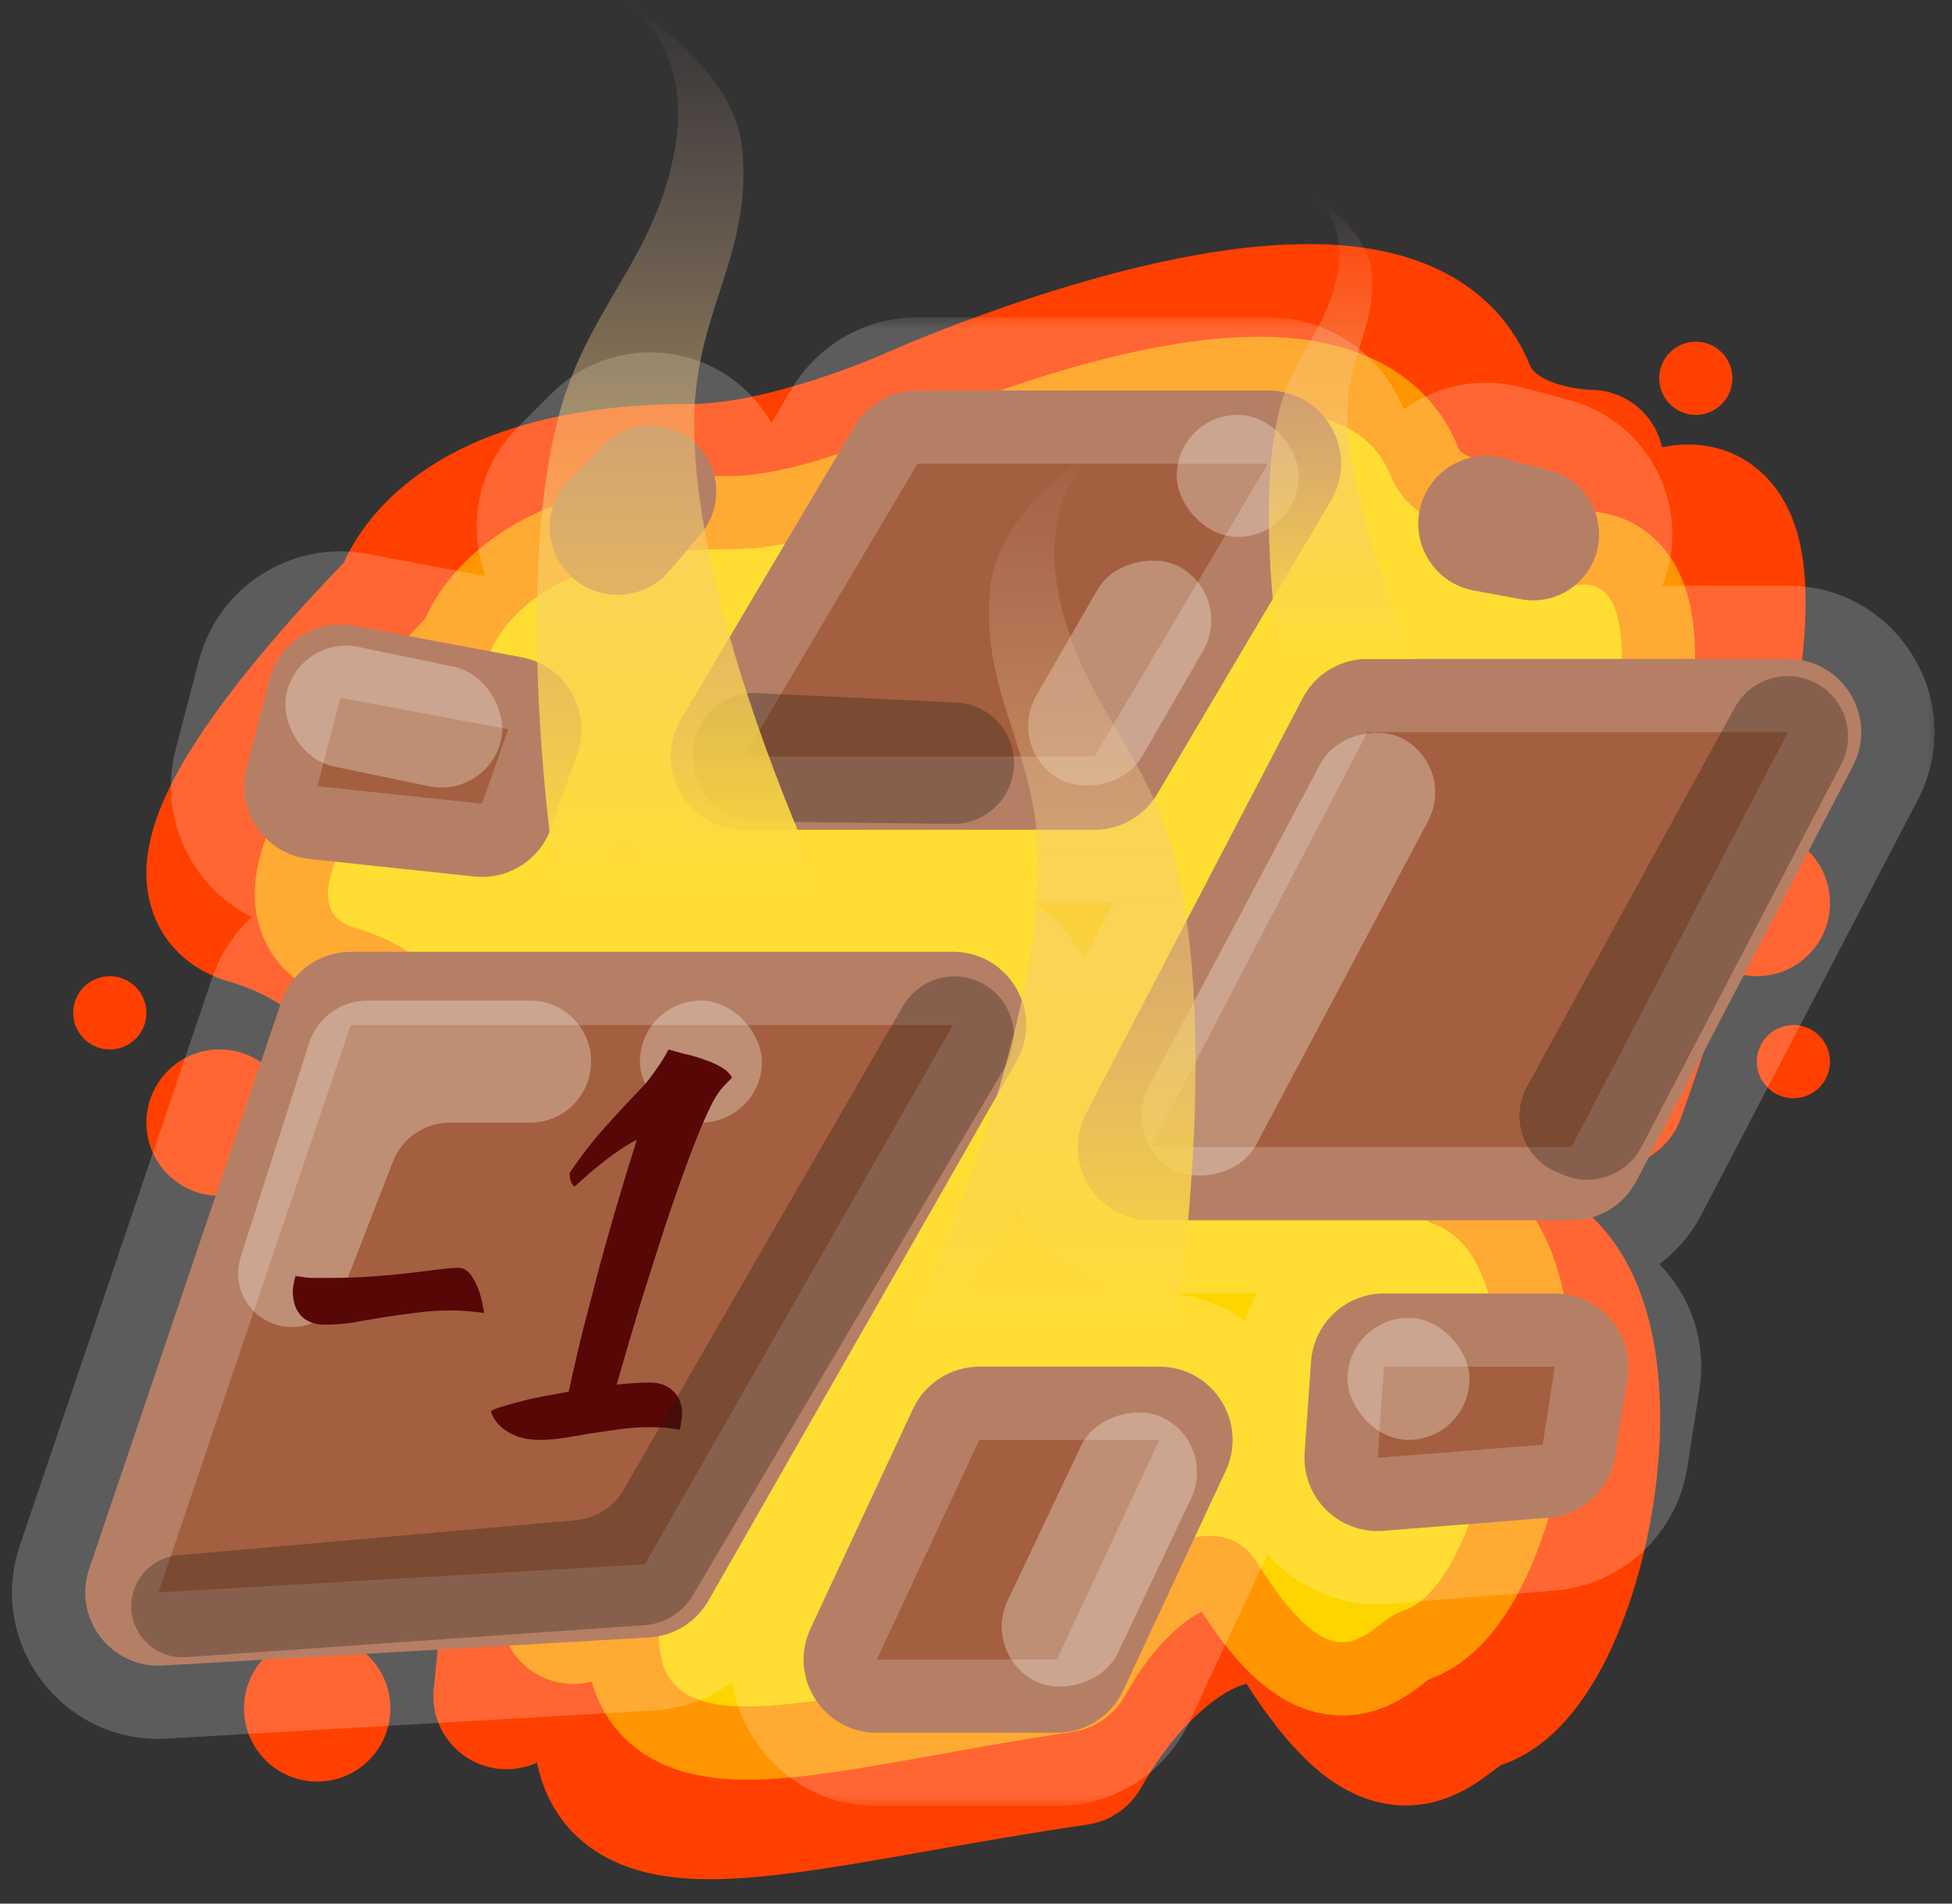 <svg width="80" height="78" viewBox="0 0 80 78" fill="none" xmlns="http://www.w3.org/2000/svg">
<rect x="0" y="0" width="80" height="78" fill="#333333" stroke="none"/>
<circle cx="72" cy="37" r="3" fill="#FF4000"/>
<circle cx="73.5" cy="43.5" r="1.5" fill="#FF4000"/>
<circle cx="69.5" cy="15.5" r="1.5" fill="#FF4000"/>
<circle cx="13" cy="70" r="3" fill="#FF4000"/>
<circle cx="9" cy="46" r="3" fill="#FF4000"/>
<circle cx="4.5" cy="41.5" r="1.5" fill="#FF4000"/>
<path d="M66.524 19.651C66.521 19.66 66.516 19.673 66.51 19.689C66.49 19.736 66.465 19.805 66.443 19.884C66.435 19.916 66.429 19.946 66.424 19.972C66.703 20.023 67.292 20.041 68.375 19.805C68.983 19.672 69.625 19.669 70.242 19.895C70.87 20.127 71.341 20.549 71.673 21.043C72.287 21.958 72.467 23.177 72.496 24.317C72.556 26.67 71.983 29.821 71.249 32.865C70.506 35.947 69.562 39.061 68.807 41.395C68.429 42.565 68.096 43.543 67.858 44.23C67.739 44.574 67.643 44.845 67.577 45.031C67.544 45.124 67.519 45.196 67.501 45.245C67.492 45.269 67.486 45.288 67.481 45.301C67.479 45.307 67.477 45.312 67.476 45.315C67.475 45.317 67.475 45.318 67.475 45.319L67.474 45.32V45.321C67.37 45.606 67.183 45.854 66.936 46.03H66.935C66.934 46.031 66.932 46.033 66.93 46.034C66.926 46.037 66.919 46.042 66.911 46.048C66.894 46.06 66.868 46.078 66.835 46.102C66.768 46.151 66.669 46.222 66.545 46.312C66.296 46.494 65.943 46.753 65.53 47.062C64.701 47.684 63.641 48.5 62.692 49.294C62.496 49.458 62.311 49.619 62.137 49.772C62.517 49.878 62.88 50.027 63.224 50.221C64.231 50.788 64.95 51.66 65.447 52.637C66.419 54.546 66.655 57.064 66.493 59.464C66.329 61.898 65.743 64.425 64.873 66.47C64.438 67.492 63.914 68.44 63.299 69.204C62.696 69.953 61.916 70.638 60.944 70.932C60.824 70.968 60.681 71.072 60.148 71.468C59.741 71.771 59.035 72.292 58.12 72.439C57.096 72.602 56.1 72.271 55.148 71.526C54.239 70.814 53.289 69.669 52.23 68.005C52.018 67.672 51.775 67.534 51.484 67.488C51.146 67.435 50.624 67.495 49.934 67.823C48.547 68.482 46.849 70.055 45.448 72.531C45.22 72.935 44.818 73.209 44.359 73.276C41.43 73.704 38.778 74.194 36.398 74.608C34.046 75.018 31.922 75.362 30.152 75.467C28.437 75.568 26.75 75.472 25.46 74.735C23.983 73.892 23.353 72.424 23.352 70.644C23.352 70.306 23.314 70.111 23.283 70.006C23.242 70.009 23.186 70.016 23.115 70.031C22.806 70.096 22.44 70.254 22.11 70.432C21.955 70.515 21.826 70.594 21.737 70.649C21.694 70.677 21.661 70.698 21.641 70.712C21.631 70.719 21.623 70.723 21.62 70.726V70.725H21.621C21.621 70.725 21.621 70.725 21.62 70.724C21.135 71.064 20.495 71.087 19.987 70.781C19.479 70.475 19.198 69.899 19.271 69.311L19.273 69.309C19.273 69.306 19.273 69.302 19.273 69.296C19.275 69.284 19.277 69.266 19.28 69.242C19.286 69.193 19.294 69.118 19.305 69.019C19.326 68.82 19.356 68.526 19.39 68.147C19.456 67.391 19.537 66.299 19.591 64.977C19.698 62.325 19.697 58.766 19.27 55.102C18.842 51.421 17.995 47.726 16.467 44.749C14.949 41.793 12.819 39.645 9.825 38.787C8.848 38.507 8.049 37.894 7.691 36.911C7.371 36.031 7.502 35.107 7.728 34.349C8.18 32.827 9.28 31.113 10.404 29.605C11.559 28.056 12.862 26.568 13.867 25.475C14.372 24.926 14.806 24.472 15.114 24.154C15.208 24.058 15.291 23.973 15.36 23.902C15.438 23.703 15.55 23.453 15.71 23.169C16.07 22.532 16.666 21.736 17.629 20.962C19.569 19.403 22.853 18.048 28.359 18.048C30.081 18.048 32.166 17.534 33.9 16.973C34.75 16.698 35.484 16.422 36.004 16.216C36.263 16.113 36.468 16.027 36.606 15.969C36.675 15.94 36.728 15.917 36.762 15.902C36.779 15.895 36.792 15.889 36.8 15.886L36.81 15.881C36.813 15.88 36.817 15.878 36.822 15.876C36.833 15.871 36.849 15.864 36.868 15.855C36.908 15.838 36.966 15.812 37.04 15.779C37.189 15.714 37.407 15.621 37.683 15.506C38.234 15.276 39.021 14.957 39.975 14.599C41.877 13.885 44.465 13.006 47.168 12.368C49.846 11.736 52.76 11.309 55.269 11.586C57.783 11.863 60.244 12.907 61.315 15.537C61.651 16.362 62.447 16.878 63.435 17.181C63.906 17.326 64.359 17.401 64.695 17.439C64.861 17.457 64.995 17.465 65.082 17.47C65.125 17.472 65.158 17.473 65.176 17.474H65.188C65.709 17.474 66.193 17.745 66.466 18.189C66.738 18.634 66.76 19.188 66.524 19.652V19.651Z" fill="#FF4000" stroke="#FF4000" stroke-width="3" stroke-linejoin="round"/>
<path d="M46.032 16.06C48.331 15.508 50.855 15.128 53.042 15.374C55.243 15.621 57.44 16.56 58.393 18.943C58.65 19.585 59.262 20.002 60.073 20.256C60.459 20.376 60.829 20.439 61.107 20.47C61.243 20.486 61.352 20.493 61.422 20.497C61.457 20.498 61.482 20.499 61.495 20.5H61.5C62.02 20.5 62.502 20.77 62.776 21.212C63.049 21.653 63.073 22.204 62.841 22.669L62.842 22.67L62.849 22.656C62.85 22.653 62.851 22.653 62.85 22.655C62.848 22.659 62.843 22.67 62.836 22.687C62.834 22.692 62.832 22.697 62.83 22.702C63.088 22.71 63.514 22.682 64.174 22.536C64.728 22.413 65.327 22.406 65.908 22.624C66.498 22.845 66.933 23.247 67.235 23.705C67.789 24.546 67.943 25.651 67.968 26.65C68.02 28.723 67.525 31.485 66.897 34.137C66.26 36.827 65.451 39.543 64.805 41.579C64.481 42.599 64.196 43.452 63.993 44.051C63.891 44.351 63.809 44.588 63.752 44.751C63.724 44.832 63.702 44.895 63.687 44.937C63.679 44.959 63.673 44.975 63.669 44.986C63.667 44.992 63.666 44.996 63.664 44.999C63.664 45 63.664 45.002 63.663 45.003L63.663 45.004C63.561 45.288 63.377 45.536 63.132 45.714H63.131C63.13 45.714 63.129 45.715 63.127 45.717C63.124 45.719 63.118 45.723 63.111 45.728C63.096 45.739 63.075 45.755 63.046 45.776C62.989 45.818 62.906 45.879 62.8 45.958C62.588 46.115 62.286 46.341 61.934 46.61C61.226 47.15 60.323 47.858 59.516 48.546C59.437 48.613 59.361 48.681 59.286 48.746C59.51 48.829 59.728 48.93 59.937 49.05C60.845 49.57 61.484 50.365 61.921 51.239C62.773 52.943 62.972 55.172 62.833 57.274C62.692 59.411 62.187 61.631 61.435 63.431C61.059 64.331 60.602 65.173 60.062 65.857C59.535 66.524 58.834 67.159 57.941 67.433C57.953 67.43 57.913 67.441 57.793 67.521C57.663 67.609 57.544 67.703 57.33 67.865C56.984 68.126 56.34 68.615 55.493 68.753C54.533 68.909 53.617 68.588 52.77 67.913C51.964 67.271 51.138 66.251 50.228 64.795C50.075 64.549 49.918 64.471 49.742 64.442C49.515 64.406 49.119 64.441 48.556 64.713C47.423 65.26 45.997 66.593 44.811 68.728C44.585 69.136 44.182 69.415 43.721 69.484C41.22 69.856 38.956 70.281 36.917 70.642C34.907 70.999 33.078 71.301 31.548 71.393C30.073 71.482 28.568 71.403 27.402 70.725C26.054 69.941 25.5 68.586 25.5 67C25.5 66.864 25.491 66.758 25.482 66.677C25.265 66.735 25.009 66.847 24.767 66.98C24.64 67.05 24.533 67.115 24.461 67.161C24.425 67.184 24.399 67.202 24.383 67.213C24.378 67.216 24.374 67.219 24.372 67.22H24.37L24.372 67.221H24.37L24.369 67.222L24.368 67.223C23.884 67.566 23.244 67.593 22.734 67.29C22.223 66.986 21.939 66.408 22.011 65.818V65.816C22.011 65.814 22.012 65.81 22.012 65.805C22.013 65.796 22.016 65.78 22.018 65.76C22.023 65.717 22.03 65.652 22.039 65.566C22.058 65.395 22.082 65.139 22.111 64.811C22.168 64.154 22.237 63.207 22.283 62.057C22.374 59.753 22.374 56.663 22.01 53.483C21.645 50.287 20.923 47.093 19.629 44.527C18.345 41.98 16.561 40.164 14.08 39.44C13.184 39.179 12.444 38.6 12.115 37.679C11.823 36.863 11.945 36.018 12.142 35.343C12.539 33.985 13.496 32.47 14.46 31.153C15.453 29.797 16.573 28.495 17.435 27.541C17.868 27.061 18.241 26.664 18.506 26.386C18.576 26.313 18.639 26.248 18.693 26.192C18.761 26.018 18.854 25.805 18.986 25.568C19.304 24.995 19.829 24.281 20.675 23.589C22.383 22.191 25.249 21 30 21C31.434 21 33.187 20.561 34.664 20.075C35.386 19.837 36.008 19.6 36.45 19.422C36.67 19.333 36.843 19.259 36.96 19.209C37.019 19.183 37.063 19.164 37.091 19.151C37.105 19.145 37.116 19.14 37.122 19.137C37.125 19.136 37.127 19.135 37.128 19.134H37.129C37.132 19.133 37.136 19.132 37.141 19.13C37.15 19.125 37.164 19.119 37.181 19.111C37.215 19.096 37.265 19.073 37.33 19.045C37.458 18.988 37.644 18.906 37.881 18.805C38.355 18.604 39.031 18.325 39.85 18.012C41.482 17.389 43.706 16.619 46.032 16.06Z" fill="#FFD500" stroke="#FF9500" stroke-width="3" stroke-linejoin="round"/>
<mask id="path-9-outside-1_30_2" maskUnits="userSpaceOnUse" x="-0.507" y="13" width="80" height="61" fill="black">
<rect fill="white" x="-0.507" y="13" width="80" height="61"/>
<path d="M47.515 56C49.71 56 51.162 58.28 50.233 60.269L46.033 69.269C45.54 70.325 44.48 71 43.315 71H35.936C33.741 71 32.29 68.72 33.218 66.731L37.417 57.731C37.91 56.675 38.97 56 40.136 56H47.515ZM39.056 39C41.359 39 42.803 41.488 41.66 43.488L29.033 65.587C28.53 66.468 27.614 67.035 26.601 67.094L6.668 68.244C4.544 68.367 2.971 66.3 3.654 64.285L11.535 41.037C11.948 39.819 13.091 39 14.376 39H39.056ZM63.723 53C65.563 53 66.97 54.642 66.688 56.461L66.19 59.658C65.976 61.031 64.848 62.078 63.463 62.188L56.699 62.725C54.871 62.87 53.341 61.354 53.469 59.524L53.731 55.79C53.841 54.219 55.148 53 56.723 53H63.723ZM73.276 27C75.529 27 76.979 29.39 75.937 31.388L67.067 48.388C66.55 49.379 65.525 50 64.407 50H47.175C44.922 50 43.473 47.61 44.515 45.612L53.384 28.612C53.901 27.621 54.926 27 56.044 27H73.276ZM11.048 27.836C11.445 26.311 12.954 25.354 14.503 25.644L21.384 26.932C23.193 27.27 24.273 29.143 23.66 30.879L22.583 33.93C22.121 35.24 20.819 36.061 19.438 35.914L12.691 35.197C10.867 35.004 9.642 33.233 10.105 31.458L11.048 27.836ZM51.961 16C54.285 16 55.726 18.53 54.541 20.529L47.431 32.529C46.891 33.441 45.909 34 44.85 34H30.49C28.166 34 26.724 31.47 27.909 29.471L35.021 17.471C35.561 16.559 36.542 16 37.602 16H51.961ZM58.278 20.557C58.753 19.176 60.215 18.398 61.625 18.776L63.534 19.288C65.135 19.717 65.976 21.473 65.306 22.989C64.8 24.134 63.574 24.782 62.344 24.555L60.401 24.195C58.729 23.887 57.724 22.164 58.278 20.557ZM24.743 18.23C25.915 17.058 27.857 17.209 28.835 18.547C29.573 19.557 29.522 20.942 28.71 21.895L27.427 23.398C26.324 24.692 24.329 24.701 23.214 23.418C22.256 22.316 22.313 20.66 23.346 19.628L24.743 18.23Z"/>
</mask>
<path d="M47.515 56C49.71 56 51.162 58.28 50.233 60.269L46.033 69.269C45.54 70.325 44.48 71 43.315 71H35.936C33.741 71 32.29 68.72 33.218 66.731L37.417 57.731C37.91 56.675 38.97 56 40.136 56H47.515ZM39.056 39C41.359 39 42.803 41.488 41.66 43.488L29.033 65.587C28.53 66.468 27.614 67.035 26.601 67.094L6.668 68.244C4.544 68.367 2.971 66.3 3.654 64.285L11.535 41.037C11.948 39.819 13.091 39 14.376 39H39.056ZM63.723 53C65.563 53 66.97 54.642 66.688 56.461L66.19 59.658C65.976 61.031 64.848 62.078 63.463 62.188L56.699 62.725C54.871 62.87 53.341 61.354 53.469 59.524L53.731 55.79C53.841 54.219 55.148 53 56.723 53H63.723ZM73.276 27C75.529 27 76.979 29.39 75.937 31.388L67.067 48.388C66.55 49.379 65.525 50 64.407 50H47.175C44.922 50 43.473 47.61 44.515 45.612L53.384 28.612C53.901 27.621 54.926 27 56.044 27H73.276ZM11.048 27.836C11.445 26.311 12.954 25.354 14.503 25.644L21.384 26.932C23.193 27.27 24.273 29.143 23.66 30.879L22.583 33.93C22.121 35.24 20.819 36.061 19.438 35.914L12.691 35.197C10.867 35.004 9.642 33.233 10.105 31.458L11.048 27.836ZM51.961 16C54.285 16 55.726 18.53 54.541 20.529L47.431 32.529C46.891 33.441 45.909 34 44.85 34H30.49C28.166 34 26.724 31.47 27.909 29.471L35.021 17.471C35.561 16.559 36.542 16 37.602 16H51.961ZM58.278 20.557C58.753 19.176 60.215 18.398 61.625 18.776L63.534 19.288C65.135 19.717 65.976 21.473 65.306 22.989C64.8 24.134 63.574 24.782 62.344 24.555L60.401 24.195C58.729 23.887 57.724 22.164 58.278 20.557ZM24.743 18.23C25.915 17.058 27.857 17.209 28.835 18.547C29.573 19.557 29.522 20.942 28.71 21.895L27.427 23.398C26.324 24.692 24.329 24.701 23.214 23.418C22.256 22.316 22.313 20.66 23.346 19.628L24.743 18.23Z" fill="#A35F40"/>
<path d="M50.233 60.269L52.952 61.537L52.952 61.537L50.233 60.269ZM46.033 69.269L43.315 68L43.315 68L46.033 69.269ZM35.936 71L35.935 74H35.936V71ZM33.218 66.731L35.937 68L35.937 68L33.218 66.731ZM37.417 57.731L34.699 56.463L34.699 56.463L37.417 57.731ZM40.136 56L40.136 53L40.136 53L40.136 56ZM41.66 43.488L39.056 42L39.056 42L41.66 43.488ZM29.033 65.587L31.638 67.075L31.638 67.075L29.033 65.587ZM26.601 67.094L26.428 64.099L26.428 64.099L26.601 67.094ZM6.668 68.244L6.841 71.239L6.841 71.239L6.668 68.244ZM3.654 64.285L0.813 63.322L0.813 63.322L3.654 64.285ZM11.535 41.037L14.377 42L14.377 42L11.535 41.037ZM14.376 39L14.376 36L14.376 36L14.376 39ZM66.688 56.461L69.652 56.923L69.652 56.922L66.688 56.461ZM66.19 59.658L63.225 59.197L63.225 59.197L66.19 59.658ZM63.463 62.188L63.7 65.178L63.7 65.178L63.463 62.188ZM56.699 62.725L56.937 65.715L56.937 65.715L56.699 62.725ZM53.469 59.524L50.476 59.315L50.476 59.315L53.469 59.524ZM53.731 55.79L50.738 55.58L50.738 55.58L53.731 55.79ZM56.723 53L56.723 50L56.723 50L56.723 53ZM75.937 31.388L78.596 32.776L78.597 32.775L75.937 31.388ZM67.067 48.388L69.726 49.776L69.726 49.776L67.067 48.388ZM64.407 50L64.407 53L64.408 53L64.407 50ZM44.515 45.612L47.175 47L47.175 47L44.515 45.612ZM53.384 28.612L50.724 27.225L50.724 27.225L53.384 28.612ZM56.044 27L56.044 24L56.044 24L56.044 27ZM11.048 27.836L8.145 27.079L8.145 27.08L11.048 27.836ZM14.503 25.644L15.055 22.695L15.055 22.695L14.503 25.644ZM21.384 26.932L21.936 23.983L21.936 23.983L21.384 26.932ZM23.66 30.879L26.489 31.878L26.489 31.878L23.66 30.879ZM22.583 33.93L19.754 32.931L19.754 32.931L22.583 33.93ZM19.438 35.914L19.121 38.897L19.121 38.897L19.438 35.914ZM12.691 35.197L12.374 38.181L12.374 38.181L12.691 35.197ZM10.105 31.458L13.008 32.214L13.008 32.214L10.105 31.458ZM51.961 16L51.962 13H51.961V16ZM54.541 20.529L51.96 19L51.96 19L54.541 20.529ZM47.431 32.529L50.012 34.059L50.012 34.059L47.431 32.529ZM44.85 34L44.85 37L44.85 37L44.85 34ZM30.49 34L30.49 37H30.49V34ZM27.909 29.471L25.328 27.941L25.328 27.942L27.909 29.471ZM35.021 17.471L37.602 19L37.602 19L35.021 17.471ZM58.278 20.557L55.441 19.58L55.441 19.58L58.278 20.557ZM61.625 18.776L62.402 15.879L62.402 15.879L61.625 18.776ZM63.534 19.288L62.758 22.186L62.758 22.186L63.534 19.288ZM65.306 22.989L68.05 24.202L68.05 24.202L65.306 22.989ZM62.344 24.555L61.798 27.505L61.799 27.505L62.344 24.555ZM60.401 24.195L60.946 21.245L60.946 21.245L60.401 24.195ZM24.743 18.23L26.865 20.352L26.865 20.352L24.743 18.23ZM28.835 18.547L31.257 16.777L31.257 16.776L28.835 18.547ZM28.71 21.895L30.992 23.842L30.993 23.841L28.71 21.895ZM27.427 23.398L25.145 21.451L25.145 21.451L27.427 23.398ZM23.214 23.418L20.95 25.386L20.95 25.386L23.214 23.418ZM23.346 19.628L21.224 17.507L21.224 17.507L23.346 19.628ZM47.515 56V59L47.515 59L50.233 60.269L52.952 61.537C54.808 57.559 51.904 53 47.515 53V56ZM50.233 60.269L47.515 59L43.315 68L46.033 69.269L48.752 70.537L52.952 61.537L50.233 60.269ZM46.033 69.269L43.315 68L43.315 68V71V74C45.646 74 47.766 72.65 48.752 70.537L46.033 69.269ZM43.315 71V68H35.936V71V74H43.315V71ZM35.936 71L35.936 68L35.937 68L33.218 66.731L30.499 65.463C28.643 69.44 31.546 73.999 35.935 74L35.936 71ZM33.218 66.731L35.937 68L40.136 59L37.417 57.731L34.699 56.463L30.499 65.463L33.218 66.731ZM37.417 57.731L40.136 59L40.136 59L40.136 56L40.136 53C37.805 53 35.684 54.35 34.699 56.463L37.417 57.731ZM40.136 56V59H47.515V56V53H40.136V56ZM39.056 39V42L39.056 42L41.66 43.488L44.265 44.977C46.551 40.977 43.663 36 39.056 36V39ZM41.66 43.488L39.056 42L26.429 64.099L29.033 65.587L31.638 67.075L44.265 44.977L41.66 43.488ZM29.033 65.587L26.429 64.099L26.428 64.099L26.601 67.094L26.773 70.089C28.8 69.972 30.631 68.838 31.638 67.075L29.033 65.587ZM26.601 67.094L26.428 64.099L6.495 65.249L6.668 68.244L6.841 71.239L26.774 70.089L26.601 67.094ZM6.668 68.244L6.495 65.249L6.496 65.248L3.654 64.285L0.813 63.322C-0.552 67.35 2.592 71.484 6.841 71.239L6.668 68.244ZM3.654 64.285L6.496 65.248L14.377 42L11.535 41.037L8.694 40.074L0.813 63.322L3.654 64.285ZM11.535 41.037L14.377 42L14.376 42L14.376 39L14.376 36C11.804 36 9.519 37.639 8.694 40.074L11.535 41.037ZM14.376 39V42H39.056V39V36H14.376V39ZM63.723 53V56L63.723 56L66.688 56.461L69.652 56.922C70.218 53.284 67.403 50 63.723 50V53ZM66.688 56.461L63.723 55.999L63.225 59.197L66.19 59.658L69.154 60.12L69.652 56.923L66.688 56.461ZM66.19 59.658L63.225 59.197L63.225 59.197L63.463 62.188L63.7 65.178C66.471 64.958 68.727 62.865 69.154 60.12L66.19 59.658ZM63.463 62.188L63.225 59.197L56.462 59.734L56.699 62.725L56.937 65.715L63.7 65.178L63.463 62.188ZM56.699 62.725L56.462 59.734L56.462 59.734L53.469 59.524L50.476 59.315C50.22 62.975 53.28 66.005 56.937 65.715L56.699 62.725ZM53.469 59.524L56.462 59.734L56.723 56L53.731 55.79L50.738 55.58L50.476 59.315L53.469 59.524ZM53.731 55.79L56.723 56L56.723 56L56.723 53L56.723 50C53.572 50 50.959 52.438 50.738 55.58L53.731 55.79ZM56.723 53V56H63.723V53V50H56.723V53ZM73.276 27V30L73.277 30L75.937 31.388L78.597 32.775C80.681 28.78 77.782 24 73.276 24V27ZM75.937 31.388L73.277 30L64.407 47L67.067 48.388L69.726 49.776L78.596 32.776L75.937 31.388ZM67.067 48.388L64.407 47L64.407 47L64.407 50L64.408 53C66.643 53 68.692 51.757 69.726 49.776L67.067 48.388ZM64.407 50V47H47.175V50V53H64.407V50ZM47.175 50V47L47.175 47L44.515 45.612L41.855 44.225C39.771 48.22 42.67 53 47.175 53V50ZM44.515 45.612L47.175 47L56.044 30L53.384 28.612L50.724 27.225L41.855 44.225L44.515 45.612ZM53.384 28.612L56.044 30L56.044 30L56.044 27L56.044 24C53.809 24 51.758 25.242 50.724 27.225L53.384 28.612ZM56.044 27V30H73.276V27V24H56.044V27ZM11.048 27.836L13.951 28.593L13.951 28.592L14.503 25.644L15.055 22.695C11.958 22.115 8.94 24.03 8.145 27.079L11.048 27.836ZM14.503 25.644L13.951 28.592L20.832 29.88L21.384 26.932L21.936 23.983L15.055 22.695L14.503 25.644ZM21.384 26.932L20.831 29.88L20.831 29.88L23.66 30.879L26.489 31.878C27.715 28.407 25.554 24.661 21.936 23.983L21.384 26.932ZM23.66 30.879L20.831 29.88L19.754 32.931L22.583 33.93L25.412 34.928L26.489 31.878L23.66 30.879ZM22.583 33.93L19.754 32.931L19.755 32.931L19.438 35.914L19.121 38.897C21.884 39.191 24.487 37.548 25.412 34.928L22.583 33.93ZM19.438 35.914L19.755 32.931L13.008 32.214L12.691 35.197L12.374 38.181L19.121 38.897L19.438 35.914ZM12.691 35.197L13.008 32.214L13.008 32.214L10.105 31.458L7.202 30.702C6.277 34.252 8.726 37.793 12.374 38.181L12.691 35.197ZM10.105 31.458L13.008 32.214L13.951 28.592L11.048 27.836L8.145 27.08L7.201 30.702L10.105 31.458ZM51.961 16L51.961 19L51.96 19L54.541 20.529L57.122 22.059C59.492 18.06 56.611 13.001 51.962 13L51.961 16ZM54.541 20.529L51.96 19L44.85 31L47.431 32.529L50.012 34.059L57.122 22.059L54.541 20.529ZM47.431 32.529L44.85 31L44.849 31L44.85 34L44.85 37C46.969 37 48.931 35.882 50.012 34.059L47.431 32.529ZM44.85 34V31H30.49V34V37H44.85V34ZM30.49 34L30.491 31L30.49 31L27.909 29.471L25.328 27.942C22.959 31.941 25.842 37 30.49 37L30.49 34ZM27.909 29.471L30.49 31L37.602 19L35.021 17.471L32.44 15.941L25.328 27.941L27.909 29.471ZM35.021 17.471L37.602 19L37.602 19V16V13C35.482 13 33.52 14.118 32.44 15.941L35.021 17.471ZM37.602 16V19H51.961V16V13H37.602V16ZM58.278 20.557L61.114 21.534C61.077 21.642 60.961 21.704 60.849 21.674L61.625 18.776L62.402 15.879C59.469 15.093 56.429 16.71 55.441 19.58L58.278 20.557ZM61.625 18.776L60.849 21.674L62.758 22.186L63.534 19.288L64.311 16.39L62.402 15.879L61.625 18.776ZM63.534 19.288L62.758 22.186C62.581 22.138 62.488 21.944 62.562 21.777L65.306 22.989L68.05 24.202C69.464 21.002 67.69 17.296 64.311 16.39L63.534 19.288ZM65.306 22.989L62.562 21.777C62.617 21.651 62.752 21.579 62.889 21.605L62.344 24.555L61.799 27.505C64.397 27.985 66.983 26.616 68.05 24.202L65.306 22.989ZM62.344 24.555L62.889 21.605L60.946 21.245L60.401 24.195L59.855 27.145L61.798 27.505L62.344 24.555ZM60.401 24.195L60.946 21.245C61.078 21.27 61.158 21.407 61.114 21.533L58.278 20.557L55.441 19.58C54.291 22.921 56.38 26.503 59.855 27.145L60.401 24.195ZM24.743 18.23L26.865 20.352C26.735 20.482 26.521 20.464 26.413 20.317L28.835 18.547L31.257 16.776C29.193 13.953 25.096 13.635 22.622 16.109L24.743 18.23ZM28.835 18.547L26.413 20.317C26.332 20.207 26.337 20.054 26.427 19.948L28.71 21.895L30.993 23.841C32.707 21.831 32.815 18.908 31.257 16.777L28.835 18.547ZM28.71 21.895L26.428 19.947L25.145 21.451L27.427 23.398L29.709 25.346L30.992 23.842L28.71 21.895ZM27.427 23.398L25.145 21.451C25.232 21.349 25.39 21.348 25.478 21.45L23.214 23.418L20.95 25.386C23.268 28.053 27.416 28.034 29.709 25.346L27.427 23.398ZM23.214 23.418L25.478 21.45C25.553 21.536 25.55 21.667 25.467 21.749L23.346 19.628L21.224 17.507C19.077 19.654 18.959 23.096 20.95 25.386L23.214 23.418ZM23.346 19.628L25.467 21.749L26.865 20.352L24.743 18.23L22.622 16.109L21.224 17.507L23.346 19.628Z" fill="white" fill-opacity="0.2" mask="url(#path-9-outside-1_30_2)"/>
<path d="M12.669 42.738C13.001 41.703 13.963 41 15.05 41H21.726C23.106 41 24.226 42.119 24.226 43.5V43.5C24.226 44.881 23.106 46 21.726 46H18.436C17.405 46 16.479 46.633 16.106 47.594L14.014 52.972C13.577 54.096 12.318 54.66 11.189 54.236V54.236C10.089 53.824 9.507 52.621 9.865 51.503L12.669 42.738Z" fill="#FFFDEE" fill-opacity="0.3"/>
<rect x="26.226" y="41" width="5" height="5" rx="2.5" fill="#FFFDEE" fill-opacity="0.3"/>
<rect x="55.226" y="54" width="5" height="5" rx="2.5" fill="#FFFDEE" fill-opacity="0.3"/>
<rect x="40.226" y="67.842" width="12" height="5" rx="2.5" transform="rotate(-64.626 40.226 67.842)" fill="#FFFDEE" fill-opacity="0.3"/>
<path d="M13.3 54.277C12.905 54.277 12.586 54.159 12.344 53.923C12.115 53.674 12 53.334 12 52.904C12 52.834 12.013 52.73 12.038 52.592C12.064 52.453 12.089 52.349 12.115 52.28C12.331 52.321 12.535 52.349 12.727 52.363C12.918 52.363 13.166 52.363 13.472 52.363C14.122 52.363 14.728 52.342 15.289 52.3C15.863 52.259 16.379 52.21 16.838 52.155C17.297 52.099 17.692 52.051 18.023 52.009C18.355 51.968 18.61 51.947 18.788 51.947C19.03 51.947 19.241 52.106 19.419 52.425C19.61 52.744 19.75 53.202 19.84 53.798C19.521 53.757 19.26 53.729 19.056 53.715C18.852 53.701 18.673 53.694 18.52 53.694C17.972 53.694 17.462 53.729 16.991 53.798C16.519 53.854 16.073 53.916 15.652 53.986C15.232 54.055 14.83 54.124 14.447 54.194C14.065 54.249 13.683 54.277 13.3 54.277Z" fill="#580707"/>
<path d="M26.616 56.649C27.036 56.649 27.361 56.767 27.591 57.003C27.833 57.224 27.954 57.537 27.954 57.939C27.954 58.05 27.941 58.161 27.916 58.272C27.903 58.397 27.884 58.501 27.858 58.584C27.693 58.556 27.508 58.528 27.304 58.501C27.1 58.487 26.858 58.48 26.577 58.48C26.195 58.48 25.8 58.508 25.392 58.563C24.997 58.619 24.608 58.674 24.225 58.73C23.843 58.799 23.473 58.861 23.116 58.917C22.759 58.972 22.428 59 22.122 59C21.625 59 21.198 58.896 20.841 58.688C20.484 58.48 20.242 58.196 20.114 57.835C20.165 57.779 20.287 57.724 20.478 57.668C20.682 57.599 20.924 57.53 21.204 57.46C21.497 57.377 21.823 57.301 22.18 57.231C22.549 57.162 22.925 57.093 23.308 57.023C23.486 56.191 23.684 55.338 23.9 54.464C24.13 53.577 24.359 52.696 24.589 51.822C24.831 50.934 25.079 50.06 25.334 49.2C25.589 48.34 25.844 47.508 26.099 46.703C25.666 46.925 25.213 47.224 24.742 47.598C24.283 47.959 23.888 48.299 23.556 48.618C23.416 48.535 23.346 48.347 23.346 48.056C23.817 47.362 24.296 46.745 24.78 46.204C25.264 45.663 25.8 45.088 26.386 44.477C26.526 44.325 26.692 44.11 26.883 43.832C27.087 43.555 27.259 43.277 27.399 43C27.578 43.056 27.801 43.118 28.069 43.187C28.337 43.243 28.598 43.319 28.853 43.416C29.12 43.499 29.356 43.603 29.56 43.728C29.777 43.853 29.924 43.999 30 44.165C29.834 44.318 29.681 44.477 29.541 44.644C29.414 44.81 29.299 44.99 29.197 45.185C28.942 45.684 28.642 46.385 28.298 47.286C27.967 48.174 27.623 49.152 27.266 50.22C26.922 51.274 26.571 52.377 26.214 53.528C25.87 54.665 25.558 55.733 25.277 56.732C25.545 56.704 25.787 56.684 26.004 56.67C26.233 56.656 26.437 56.649 26.616 56.649Z" fill="#580707"/>
<path d="M7.619 67.903C6.775 67.962 5.979 67.507 5.601 66.751V66.751C4.941 65.43 5.818 63.859 7.289 63.73L23.605 62.29C24.417 62.218 25.142 61.756 25.55 61.051L37.006 41.225C37.67 40.076 39.133 39.67 40.294 40.312V40.312C41.496 40.976 41.912 42.502 41.213 43.684L28.394 65.37C27.975 66.077 27.236 66.534 26.416 66.591L7.619 67.903Z" fill="#1C1A12" fill-opacity="0.3"/>
<path d="M67.272 46.997C66.678 48.134 65.319 48.637 64.127 48.161L63.846 48.048C62.453 47.491 61.861 45.841 62.582 44.525L71.099 28.988C71.737 27.823 73.182 27.37 74.371 27.963V27.963C75.609 28.58 76.1 30.094 75.46 31.321L67.272 46.997Z" fill="#1C1A12" fill-opacity="0.3"/>
<path d="M30.896 33.658C29.593 33.641 28.521 32.627 28.433 31.327L28.415 31.066C28.314 29.576 29.535 28.33 31.027 28.4L39.188 28.785C40.497 28.847 41.533 29.912 41.56 31.221V31.221C41.588 32.627 40.446 33.778 39.04 33.76L30.896 33.658Z" fill="#1C1A12" fill-opacity="0.3"/>
<rect x="45.901" y="46.757" width="20" height="5" rx="2.5" transform="rotate(-62.023 45.901 46.757)" fill="#FFFDEE" fill-opacity="0.3"/>
<rect x="48.226" y="17" width="5" height="5" rx="2.5" fill="#FFFDEE" fill-opacity="0.3"/>
<rect x="41.226" y="30.66" width="10" height="5" rx="2.5" transform="rotate(-60 41.226 30.66)" fill="#FFFDEE" fill-opacity="0.3"/>
<rect x="12.242" y="26" width="9" height="5" rx="2.5" transform="rotate(11.732 12.242 26)" fill="#FFFDEE" fill-opacity="0.3"/>
<path d="M25.5 0C25.5 0 30.109 2.61 30.425 6.131C30.809 10.413 28.555 12.7 28.455 16.994C28.267 25.031 34 37 34 37H22.91C22.91 37 20.863 24.6 22.91 16.994C24.099 12.574 26.846 10.616 27.652 6.131C28.459 1.645 25.5 0 25.5 0Z" fill="url(#paint0_linear_30_2)"/>
<path d="M45.5 18C45.5 18 40.891 20.61 40.575 24.131C40.191 28.413 42.445 30.7 42.545 34.994C42.733 43.031 37 55 37 55H48.09C48.09 55 50.137 42.6 48.09 34.994C46.901 30.574 44.154 28.616 43.347 24.131C42.541 19.645 45.5 18 45.5 18Z" fill="url(#paint1_linear_30_2)"/>
<path d="M53.75 8C53.75 8 56.054 9.34 56.212 11.148C56.405 13.347 55.278 14.521 55.227 16.727C55.134 20.854 58 27 58 27H52.455C52.455 27 51.431 20.632 52.455 16.727C53.05 14.457 54.423 13.452 54.826 11.148C55.23 8.845 53.75 8 53.75 8Z" fill="url(#paint2_linear_30_2)"/>
<defs>
<linearGradient id="paint0_linear_30_2" x1="28" y1="0" x2="28" y2="37" gradientUnits="userSpaceOnUse">
<stop stop-color="#EBBABA" stop-opacity="0"/>
<stop offset="1" stop-color="#FFDD33"/>
</linearGradient>
<linearGradient id="paint1_linear_30_2" x1="43" y1="18" x2="43" y2="55" gradientUnits="userSpaceOnUse">
<stop stop-color="#EBBABA" stop-opacity="0"/>
<stop offset="1" stop-color="#FFDD33"/>
</linearGradient>
<linearGradient id="paint2_linear_30_2" x1="55" y1="8" x2="55" y2="27" gradientUnits="userSpaceOnUse">
<stop stop-color="#EBBABA" stop-opacity="0"/>
<stop offset="1" stop-color="#FFDD33"/>
</linearGradient>
</defs>
</svg>
